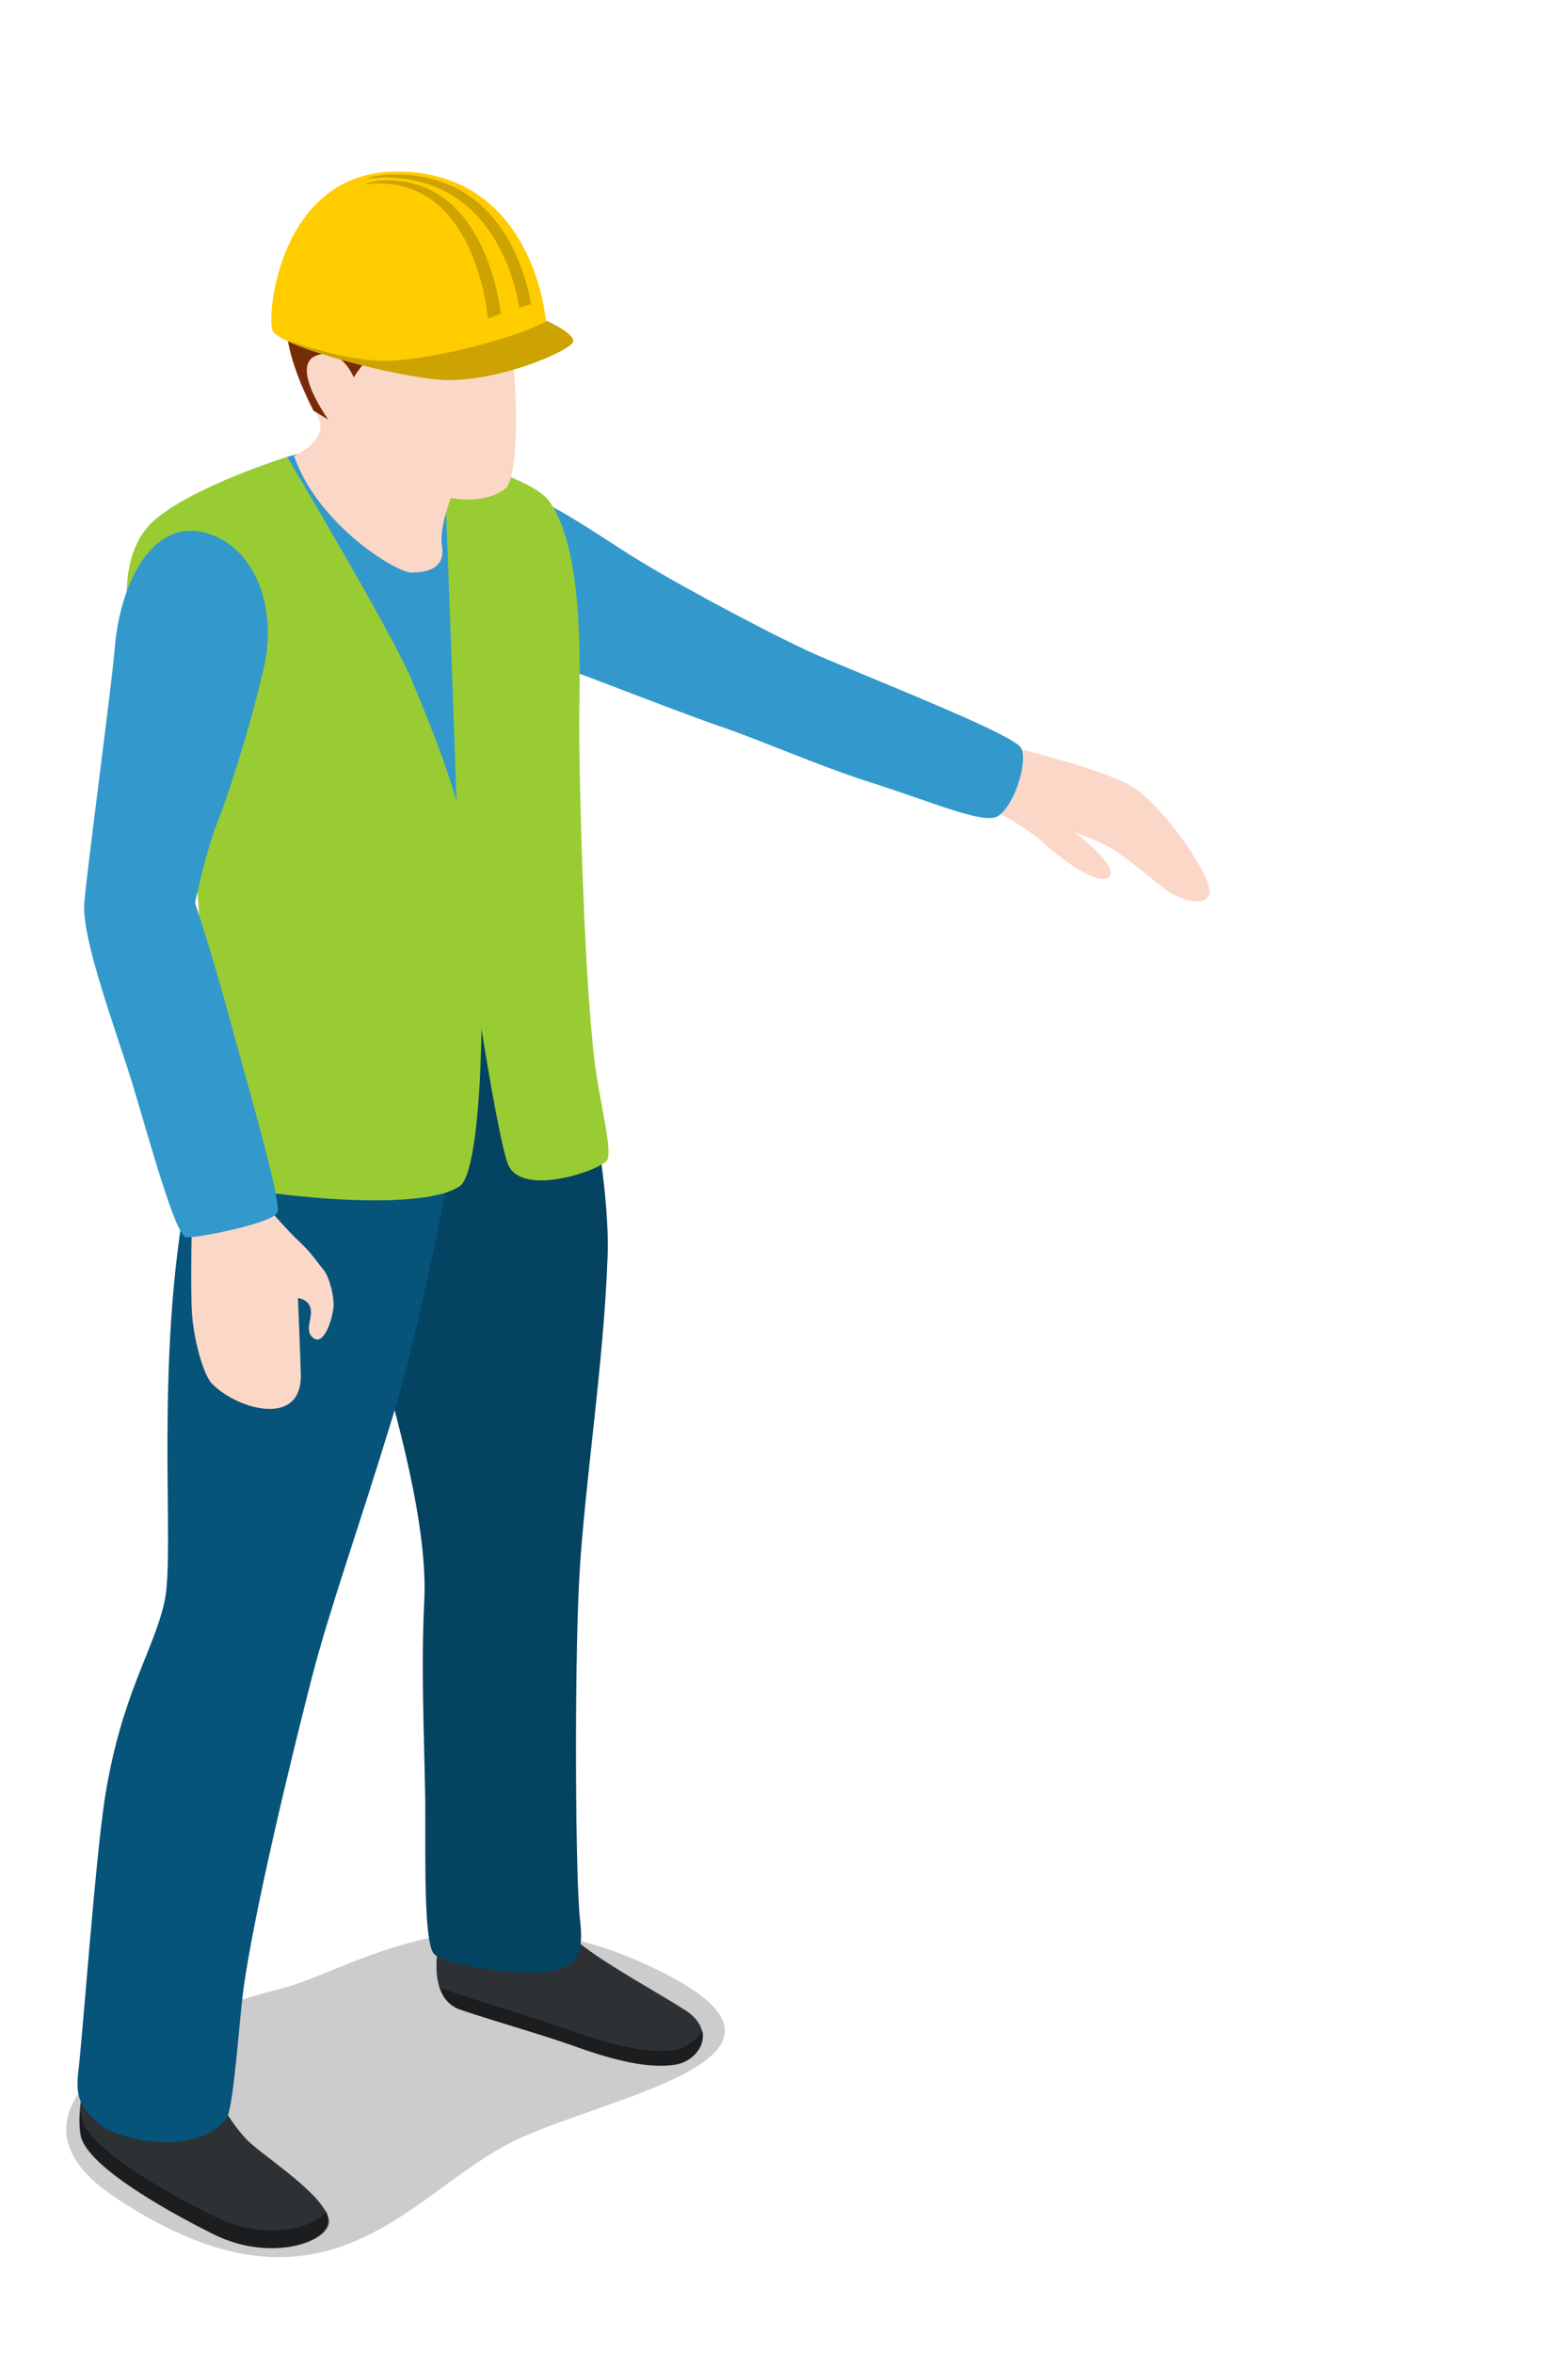 <?xml version="1.0" encoding="utf-8"?>
<!-- Generator: Adobe Illustrator 18.1.0, SVG Export Plug-In . SVG Version: 6.00 Build 0)  -->
<svg version="1.0" id="Layer_1" xmlns="http://www.w3.org/2000/svg" xmlns:xlink="http://www.w3.org/1999/xlink" x="0px" y="0px"
	 viewBox="0 0 160 240" enable-background="new 0 0 160 240" xml:space="preserve">
<g>
	<path fill="#FBD7C7" d="M102.4,76c0,0,9.9,2.3,13.1,4.2c3.2,2,8.4,9.4,7.9,11c-0.6,1.6-3.5,0.3-4.5-0.5c-1.1-0.8-4.1-3.4-5.7-4.3
		c-1.3-0.7-3.5-1.5-3.5-1.5s4.5,3.4,3.5,4.5c-1.3,1.3-6.3-3-6.7-3.4c-0.9-0.9-2.9-2.1-3.5-2.5c-0.6-0.3-2.5-1.1-2.5-1.1L102.4,76z"
		/>
	<path fill="#3399CC" d="M51.4,49.9c3.4,0.1,9.9,4.9,13.7,7.2c4.7,2.9,15.1,8.4,18.7,9.9c7.8,3.3,19.7,8,20.4,9.3s-0.6,5.7-2.3,6.9
		c-1.4,1-6.4-1.3-13.7-3.6c-4.6-1.5-10.4-4-14.1-5.3c-3.7-1.2-15-5.7-19.4-7.2C41.6,62.7,43,49.6,51.4,49.9z"/>
	<path opacity="0.2" d="M11.7,224.1c-12.3-8.2,0.2-17,17.1-21.3c7.4-1.9,20.2-11.6,39.8-1.1c15.8,8.5-7.5,12.3-16.4,16.8
		C41.5,223.9,33.2,238.4,11.7,224.1z"/>
	<path fill="#2D3134" d="M46.1,192.7l10.4,1.2c0,0,0.2,1.8,2.1,3.8c1.9,2,10.1,6.4,11.7,7.6c2.8,2.1,0.9,5-1.5,5.3
		c-2.6,0.4-6.1-0.4-10.5-2c-3.4-1.2-7.4-2.3-11.3-3.6c-3.3-1.1-2.5-5.9-2-8C45.6,194.9,46.1,192.7,46.1,192.7z"/>
	<path opacity="0.4" d="M68.8,209.1c-2.7,0.4-6.5-0.5-11.2-2.2c-3.7-1.3-7.9-2.5-12-3.9c-0.3-0.1-0.5-0.2-0.7-0.3
		c0.3,1,1,1.9,2.2,2.3c3.8,1.3,7.8,2.4,11.3,3.6c4.4,1.6,7.9,2.4,10.5,2c1.8-0.3,3.2-1.9,2.8-3.5C71.1,208.1,70,208.9,68.8,209.1z"
		/>
	<path fill="#06547A" d="M56.3,93.7c0,0,6.1,23.2,5.7,34.4s-2.4,23.6-2.9,33c-0.5,9.4-0.4,30.7,0.1,34.9c0.6,4.8-1.8,5.1-4.8,5.2
		c-3.1,0.1-9.1-0.9-10.1-1.9c-1-1-0.9-8.7-0.9-14.3s-0.5-14-0.1-21.9c0.3-6.8-2.2-16.2-3.6-21.4s-7.4-22.6-7.8-27.4
		c-0.4-4.8-0.1-15.2-0.1-15.2L56.3,93.7z"/>
	<path opacity="0.2" d="M56.3,93.7c0,0,6.1,23.2,5.7,34.4s-2.4,23.6-2.9,33c-0.5,9.4-0.4,30.7,0.1,34.9c0.6,4.8-1.8,5.1-4.8,5.2
		c-3.1,0.1-9.1-0.9-10.1-1.9c-1-1-0.9-8.7-0.9-14.3s-0.5-14-0.1-21.9c0.3-6.8-2.2-16.2-3.6-21.4s-7.4-22.6-7.8-27.4
		c-0.4-4.8-0.1-15.2-0.1-15.2L56.3,93.7z"/>
	<path fill="#2D3134" d="M9.9,208.5c0.2,0.1,10.6,2.2,10.6,2.2s2.7,6,5.3,8.1c2.1,1.8,8,5.7,7.7,7.9c-0.3,2.2-6.3,4-11.9,1.1
		c-2.6-1.3-12.9-6.6-13.4-10.1C7.6,213.7,9.9,208.5,9.9,208.5z"/>
	<path opacity="0.4" d="M21.7,226c-2.6-1.3-12.9-6.6-13.4-10.1c0-0.2,0-0.3-0.1-0.5c-0.1,0.8-0.1,1.6,0.1,2.3
		c0.5,3.5,10.8,8.8,13.4,10.1c5.6,2.9,11.6,1.1,11.9-1.1c0-0.3-0.1-0.7-0.3-1.2C32,227.4,26.7,228.6,21.7,226z"/>
	<path fill="#06547A" d="M49,99.1c-0.3,6.5-5.2,33.2-8.9,45.3c-3.7,12.1-6.5,19.8-8.3,26.8c-1.8,7-5.9,23.7-7,32
		c-0.4,3.2-1,12-1.7,12.9c-3.3,4.1-11.3,2-12.9,0.6c-1.7-1.6-2.6-2.4-2.2-5.5c0.4-3.1,1.7-21.3,2.7-27.8c1.7-10.7,5-15,6.1-20.1
		s-1.1-24.1,2.3-42s7.5-21.7,7.5-21.7L49,99.1z"/>
	<polygon fill="#3399CC" points="29.3,46.6 39.7,43.7 46.7,45.4 49.9,107.3 	"/>
	<path fill="#99CC33" d="M29.3,46.6c0,0-9.9,3.1-13.7,6.6c-6.1,5.7-0.4,20.2,3.4,31.8s-1.7,33.4-1.3,34.3c0.8,1.6,24.1,5.1,29.2,1.7
		c2.4-1.6,2.7-21.1,1.7-29.8S44,74.2,41.9,69.1C40,64.6,29.3,46.6,29.3,46.6z"/>
	<path fill="#99CC33" d="M45.3,46.4c0.6,0.4,9,2.2,10.8,4.8c3.7,5.3,3,18.2,3,22.7c0,4.5,0.4,24.9,1.6,34.6c0.5,3.9,1.9,9.2,1.2,9.9
		c-1,1.1-8.5,3.6-10,0.5c-1.2-2.5-5-27.2-5.2-33C46.6,80.2,45.3,46.4,45.3,46.4z"/>
	<path fill="#FBD7C7" d="M30,46.5c0,0,2.6-1.1,2.7-2.9c0.2-1.9-5.6-9.2-0.8-16s16.9-5.5,19,1.2s2.3,19.6,0.7,21c-2,1.7-5.6,1-5.6,1
		s-1.2,3.1-0.9,4.9c0.4,2.5-1.9,2.7-3.2,2.7C40.1,58.2,32.4,53.4,30,46.5z"/>
	<path fill="#762C07" d="M32,41.9l1.5,0.9c0,0-3.9-5.4-1.3-6.5c2.6-1.1,3.9,2.2,3.9,2.2s1.9-3.4,5-3.7s11.4-2.2,11.1-4.8
		c-0.1-1-3.4-10-13.2-8.3s-10.2,9.9-9.6,13.2S32,41.9,32,41.9z"/>
	<g>
		<path fill="#FFCC00" d="M55.7,32.7c0,0,2.8,1.2,2.8,2.1c0,0.9-8.3,4.5-14,3.9s-16.1-3.5-16.7-5c-0.6-1.5,0.7-16.2,12.7-16.2
			C54.5,17.5,55.7,32.7,55.7,32.7z"/>
		<path opacity="0.2" d="M58.5,34.8c0,0.9-8.3,4.5-14,3.9c-4.6-0.5-12.1-2.4-15.2-4c3.1,1.1,7.3,2.2,10.4,2.1
			c5.4-0.2,14.2-2.8,16.1-4.1C55.7,32.7,58.5,33.9,58.5,34.8z"/>
		<path opacity="0.2" d="M54.2,31L53,31.4c-0.6-3.6-3.3-13.3-13.8-13.3c-0.6,0-1.2,0.1-1.8,0.1c0.9-0.3,1.9-0.4,3-0.4
			C50.8,17.8,53.5,27.3,54.2,31z"/>
		<path opacity="0.2" d="M49.8,32.5c-0.3-2.6-2-13.8-11.2-13.8c-0.5,0-1,0.1-1.4,0.1c0.7-0.3,1.5-0.4,2.4-0.4
			c9.1,0,11.2,10.9,11.5,13.6L49.8,32.5z"/>
	</g>
	<path fill="#FBD7C7" d="M19.6,123.6c0,0-0.2,7.9,0,10.5c0.2,2.7,1.2,6.3,2.1,7.1c1.6,1.6,4.7,2.9,6.8,2.4s2.2-2.5,2.2-3.3
		s-0.3-7.9-0.3-7.9s1.1,0.1,1.3,1.1s-0.7,2.3,0.3,3c1,0.7,1.8-1.6,2-2.9c0.2-1.2-0.4-3.4-1-4.1s-1.2-1.7-2.4-2.8s-3.8-4.1-3.8-4.1
		L19.6,123.6z"/>
	<path fill="#3399CC" d="M20.8,54.3c4.7,1.1,7.7,7,6.1,13.9c-1.6,6.9-3.7,13.1-4.8,15.9c-1.1,2.8-2.2,8-2.2,8s1.6,4.7,3.4,11.3
		c1.8,6.7,5.5,19.2,5,20.3c-0.6,1.1-8.2,2.6-9.3,2.5c-1.1-0.1-3.8-10.1-5.5-15.7c-1.7-5.5-5.2-14.8-4.9-18.4
		c0.3-3.6,2.8-22.2,3.1-25.9C12.2,59.7,15.4,53,20.8,54.3z"/>
</g>
</svg>
